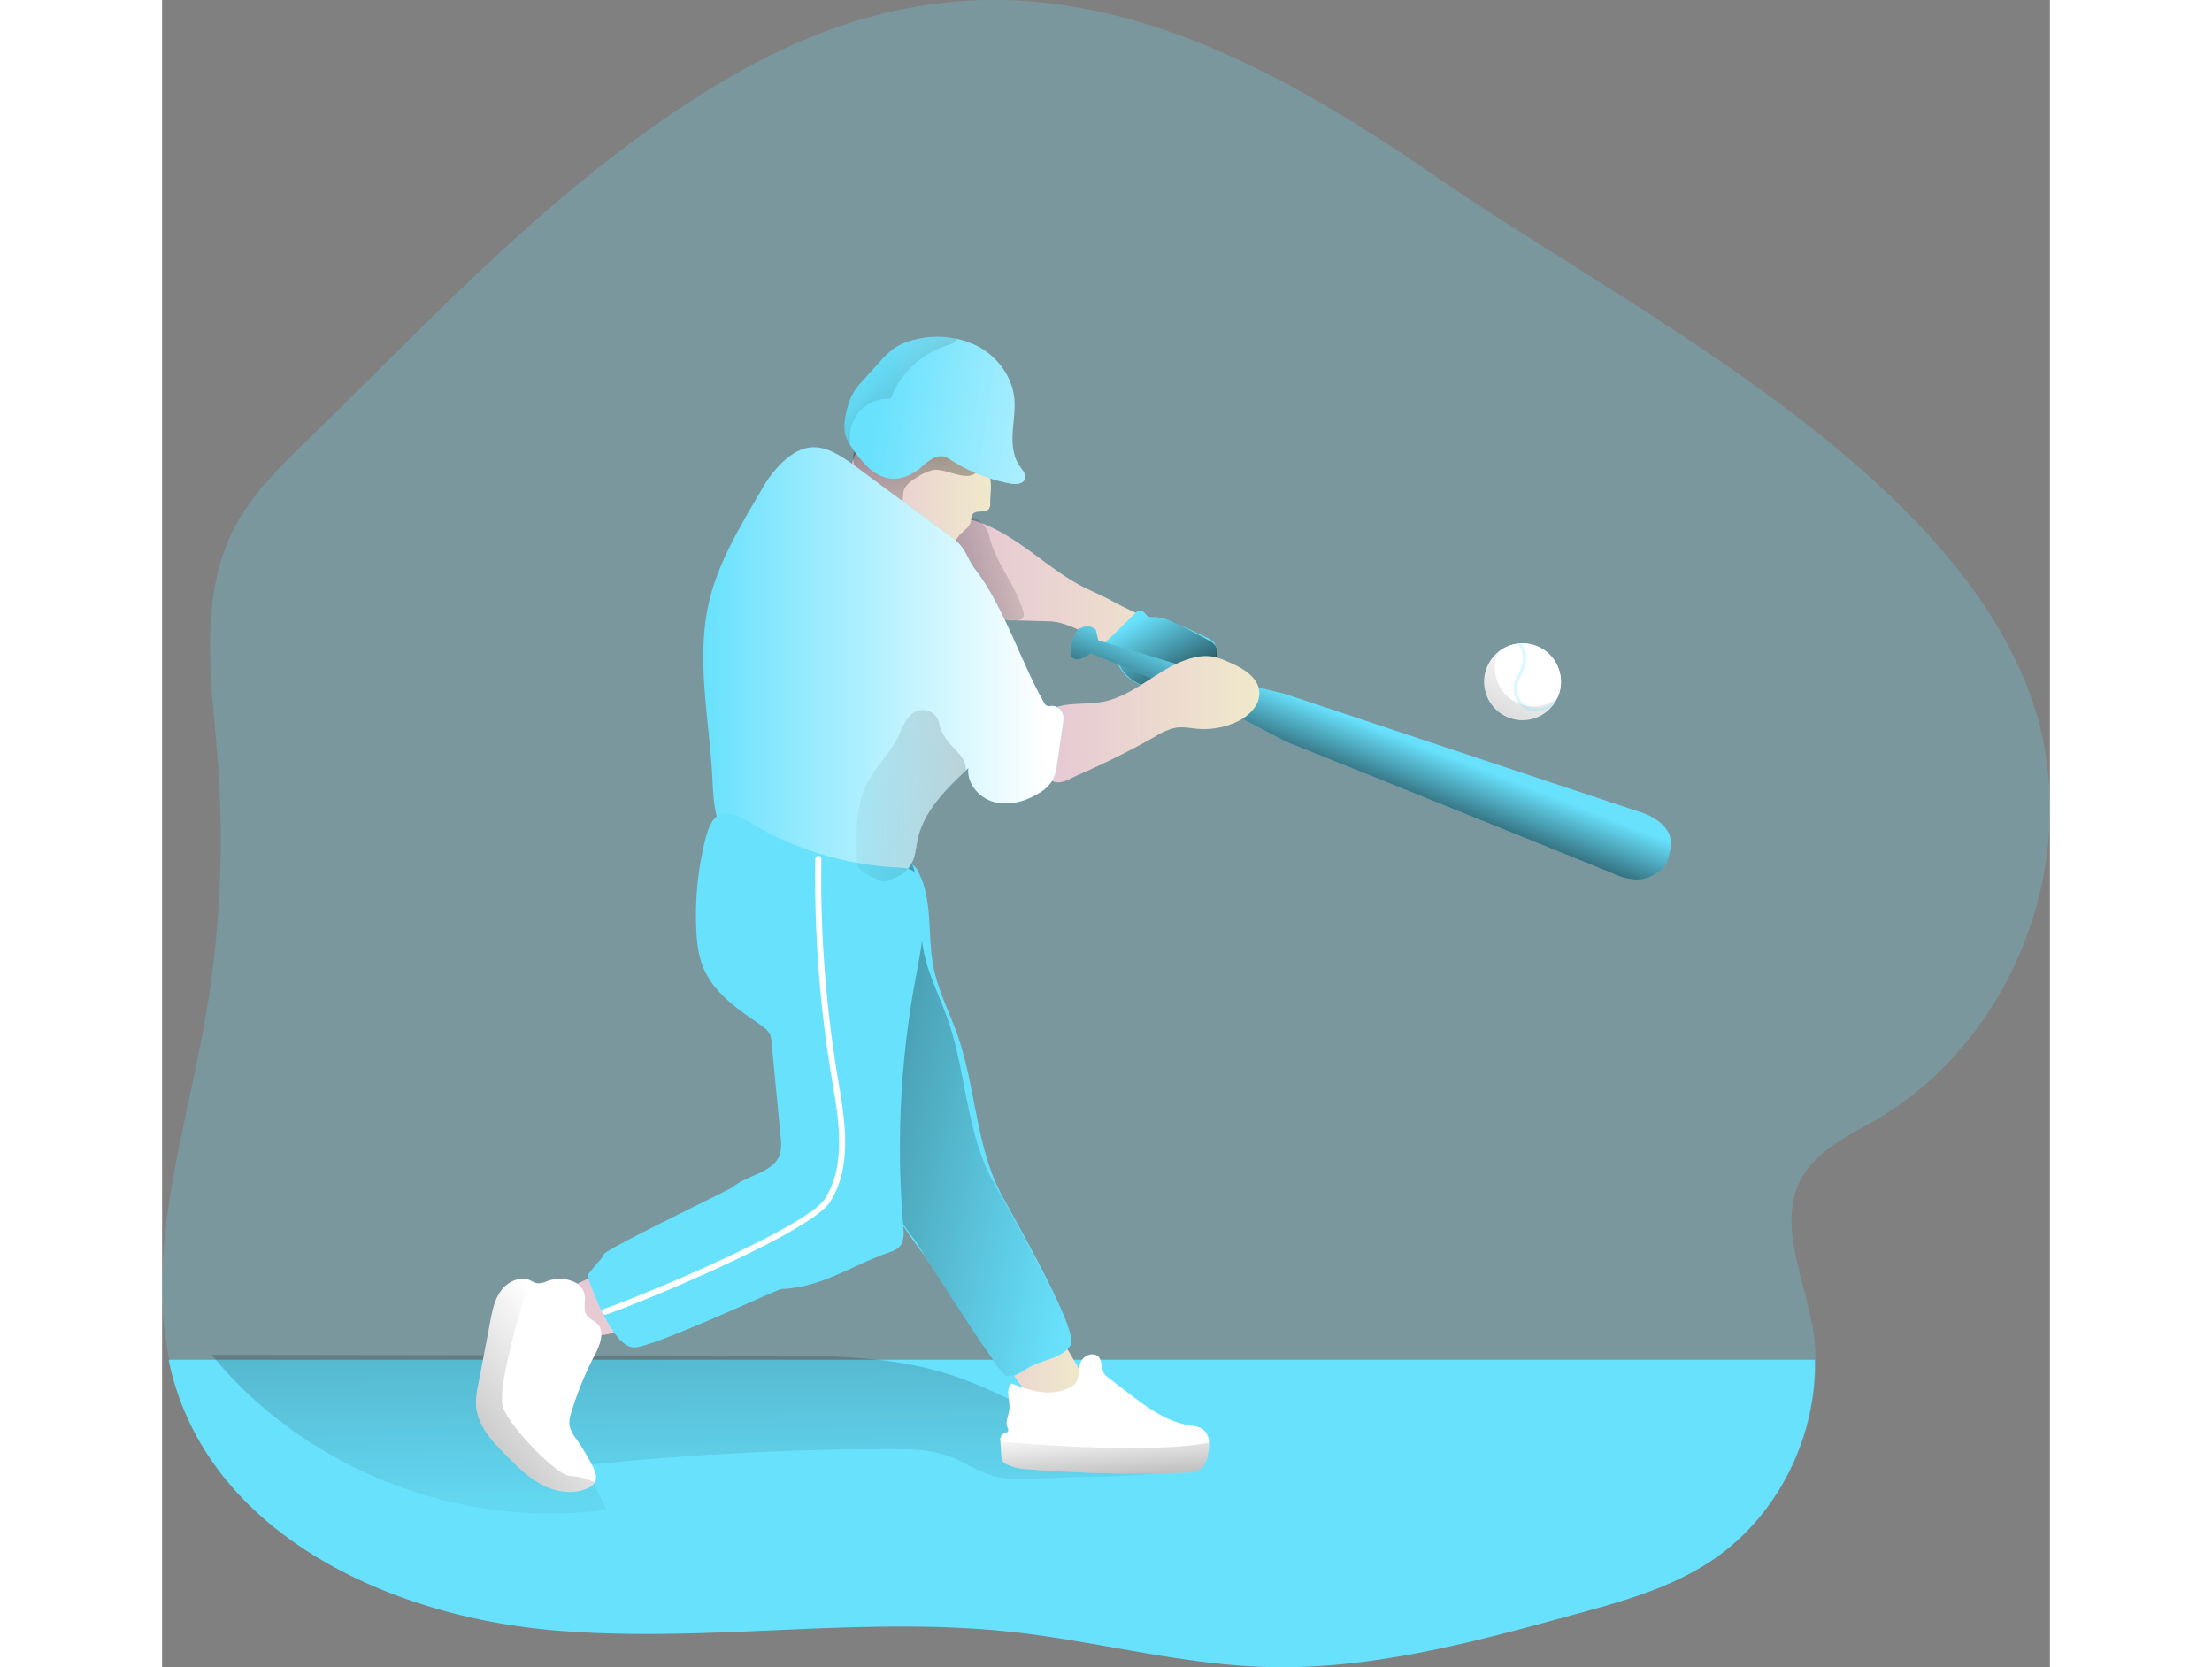 <svg id="Layer_1" data-name="Layer 1" xmlns="http://www.w3.org/2000/svg" xmlns:xlink="http://www.w3.org/1999/xlink" viewBox="0 0 576.75 509.34" width="406" height="306" class="illustration styles_illustrationTablet__1DWOa"><rect x="0" y="0" width="576.75" height="509.34" fill="#808080" stroke="none"/><defs><linearGradient id="linear-gradient" x1="239.65" y1="475.93" x2="234.02" y2="118.45" gradientUnits="userSpaceOnUse"><stop offset="0" stop-color="#010101" stop-opacity="0"></stop><stop offset="0.95" stop-color="#010101"></stop></linearGradient><linearGradient id="linear-gradient-2" x1="315.37" y1="185.75" x2="395.43" y2="185.75" gradientUnits="userSpaceOnUse"><stop offset="0" stop-color="#e5c6d6"></stop><stop offset="0.42" stop-color="#ead4d0"></stop><stop offset="1" stop-color="#f0e9cb"></stop></linearGradient><linearGradient id="linear-gradient-3" x1="599.3" y1="279.15" x2="608.1" y2="318.05" gradientTransform="translate(-277.97 86.12) rotate(-15.9)" xlink:href="#linear-gradient"></linearGradient><linearGradient id="linear-gradient-4" x1="447.27" y1="224.32" x2="435.39" y2="254.94" xlink:href="#linear-gradient"></linearGradient><linearGradient id="linear-gradient-5" x1="350.19" y1="168.58" x2="210.51" y2="211.96" xlink:href="#linear-gradient"></linearGradient><linearGradient id="linear-gradient-6" x1="285.56" y1="150.14" x2="328.84" y2="150.14" xlink:href="#linear-gradient-2"></linearGradient><linearGradient id="linear-gradient-7" x1="302.64" y1="178.62" x2="315.3" y2="51.25" xlink:href="#linear-gradient"></linearGradient><linearGradient id="linear-gradient-8" x1="294.48" y1="124.46" x2="403.79" y2="141.04" gradientUnits="userSpaceOnUse"><stop offset="0" stop-color="#fff" stop-opacity="0"></stop><stop offset="0.95" stop-color="#fff"></stop></linearGradient><linearGradient id="linear-gradient-9" x1="340.98" y1="221.5" x2="410.86" y2="221.5" xlink:href="#linear-gradient-2"></linearGradient><linearGradient id="linear-gradient-10" x1="316.38" y1="401.71" x2="356.51" y2="401.71" xlink:href="#linear-gradient-2"></linearGradient><linearGradient id="linear-gradient-11" x1="197.09" y1="388.65" x2="275.88" y2="388.65" xlink:href="#linear-gradient-2"></linearGradient><linearGradient id="linear-gradient-12" x1="362.7" y1="350.71" x2="124.02" y2="301.63" xlink:href="#linear-gradient"></linearGradient><linearGradient id="linear-gradient-13" x1="241" y1="205.02" x2="351.06" y2="205.02" xlink:href="#linear-gradient-8"></linearGradient><linearGradient id="linear-gradient-14" x1="496.12" y1="200.71" x2="415.32" y2="355.69" xlink:href="#linear-gradient"></linearGradient><linearGradient id="linear-gradient-15" x1="275.71" y1="243.55" x2="589.63" y2="259.4" xlink:href="#linear-gradient"></linearGradient><linearGradient id="linear-gradient-16" x1="292.07" y1="110.87" x2="388.16" y2="209.77" xlink:href="#linear-gradient"></linearGradient><linearGradient id="linear-gradient-17" x1="205.05" y1="415.83" x2="45.95" y2="546.07" xlink:href="#linear-gradient"></linearGradient><linearGradient id="linear-gradient-18" x1="363.27" y1="437.78" x2="367.84" y2="502.2" xlink:href="#linear-gradient"></linearGradient></defs><title>Baseball</title><path d="M647.11,216.14c15.82,46.41-5.07,102.56-47.45,127.45-8.53,5-18.29,9.38-23.1,18-7.29,13.12.07,29.05,3,43.78A63.9,63.9,0,0,1,580.77,417c.48,24.26-11.91,48.7-32.39,61.93-12.28,7.95-26.63,12-40.76,15.82-30.92,8.51-62.4,17.06-94.44,16.12-26.23-.75-51.85-7.87-77.92-10.72-46.81-5.06-94.26,3.71-141.14-.6S96.82,472.7,81,428.43a87.65,87.65,0,0,1-3.15-11.25c-7.1-33.18,4.58-68.64,10.71-102.75a317.28,317.28,0,0,0,4.09-80c-1.84-24.33-6.16-50.34,5.3-71.9,5.22-9.82,13.3-17.76,21.26-25.52,41.4-40.34,80.58-83.37,131.19-112.46,78.29-45,144-17.55,214.39,31.11,58.72,40.6,157.9,88.92,182.32,160.48" transform="translate(-75.63 -1.73)" fill="#68e1fd" opacity="0.24" style="isolation: isolate;"></path><path d="M580.56,417.13c.49,24.25-11.91,48.7-32.39,61.93-12.28,7.95-26.63,12-40.76,15.82C476.5,503.39,445,511.93,413,511c-26.22-.75-51.84-7.88-77.92-10.72-46.81-5.06-94.25,3.71-141.14-.6S96.61,472.84,80.8,428.56a86,86,0,0,1-3.16-11.24l.26-.19Z" transform="translate(-75.63 -1.73)" fill="#68e1fd"></path><path d="M352.74,437.65c-12.37-5.21-24.08-12-36.88-16.11-17.57-5.57-36.35-5.65-54.79-5.67l-170.29-.23c28.51,34.92,75.86,53.5,120.57,47.33l-6.47-13.64a918.34,918.34,0,0,1,92.77-4.91c6.36,0,12.89.07,18.82,2.36,4.06,1.56,7.7,4.11,11.84,5.46,5,1.63,10.4,1.39,15.66,1.14,14.26-.68,29.12-.31,43.22-2.33C381.43,443.12,361.89,441.94,352.74,437.65Z" transform="translate(-75.63 -1.73)" fill="url(#linear-gradient)"></path><path d="M373.62,189.15c-6.75-3-7.56-4-14.29-7-7.6-3.4-14-8.92-20.83-13.68s-14.56-8.94-22.89-9c-1.55,9.77,4.74,18.87,10.71,26.77a12.8,12.8,0,0,0,4.17,4,13,13,0,0,0,5.42,1l11,.32c5,.14,12,4.11,16.2,6.7,6,3.64,6.83,7.39,12.62,11.32,4.77,3.23,19.16,4.48,19.69-4.1C395.83,198.72,378.8,191.42,373.62,189.15Z" transform="translate(-75.63 -1.73)" fill="url(#linear-gradient-2)"></path><path d="M372.89,189.14a2.29,2.29,0,0,1,1.74-.91c1,.1,1.43,1.36,2.33,1.81a4.12,4.12,0,0,0,1.92.18,14.38,14.38,0,0,1,6.19,1.75q4.89,2.22,9.71,4.56a6,6,0,0,1,2.24,1.54,4.21,4.21,0,0,1,.7,3.15,8.91,8.91,0,0,1-3.47,5.69,19,19,0,0,1-6.1,3,44.81,44.81,0,0,1-6.35,1.53,15.28,15.28,0,0,1-5.39.13,13.44,13.44,0,0,1-7.39-4.67c-1.22-1.51-1.64-3.75-3.27-4.89-.77-.54-3.2-.48-3.58-.93-1-1.2,1.76-3.19,2.48-3.89Z" transform="translate(-75.63 -1.73)" fill="#68e1fd"></path><path d="M373.66,188.83a2.38,2.38,0,0,1,1.78-.83c1,.15,1.37,1.43,2.24,1.92a4.12,4.12,0,0,0,1.92.27,14.36,14.36,0,0,1,6.1,2.05q4.77,2.46,9.48,5a6.08,6.08,0,0,1,2.16,1.65,4.25,4.25,0,0,1,.54,3.18,8.9,8.9,0,0,1-3.73,5.52,19,19,0,0,1-6.24,2.71,43.81,43.81,0,0,1-6.42,1.23,15.24,15.24,0,0,1-5.39-.13,13.47,13.47,0,0,1-7.15-5c-1.15-1.56-1.47-3.82-3-5-.74-.57-3.17-.63-3.53-1.1-1-1.24,1.92-3.1,2.66-3.76Z" transform="translate(-75.63 -1.73)" fill="url(#linear-gradient-3)"></path><path d="M403.43,210l15.35,3.76,107.78,35.85s11.59,2.89,9.86,11.56c-1,5.06-1.92,6.12-5.29,8-5,2.82-10.7.08-12.39-.65-4-1.73-100-40.33-100-40.33l-19.7-10.4-39.69-16.48s-3.48,2.89-5.51,1.44.87-8.67,2-9a5.17,5.17,0,0,0,.95-.36,3.66,3.66,0,0,1,4.12.75l.73,3.22Z" transform="translate(-75.63 -1.73)" fill="#68e1fd"></path><path d="M403.43,210l15.35,3.76,107.78,35.85s11.59,2.89,9.86,11.56c-1,5.06-1.92,6.12-5.29,8-5,2.82-10.7.08-12.39-.65-4-1.73-100-40.33-100-40.33l-19.7-10.4-39.69-16.48s-3.48,2.89-5.51,1.44.87-8.67,2-9a5.17,5.17,0,0,0,.95-.36,3.66,3.66,0,0,1,4.12.75l.73,3.22Z" transform="translate(-75.63 -1.73)" fill="url(#linear-gradient-4)"></path><path d="M327.38,163.12a12,12,0,0,1,1.22,3.38c2.16,7.8,7.89,14.23,10.12,22a2.51,2.51,0,0,1,0,1.79c-.45.9-1.68,1-2.68.91l-6.64-.35a9.1,9.1,0,0,1-3.91-.8,9.22,9.22,0,0,1-2.33-2.08l-4.57-5.16a37,37,0,0,1-3.34-4.17,18.14,18.14,0,0,1-2.93-10c0-2.59.69-5.37,2.67-7C318.87,158.4,324.52,158.67,327.38,163.12Z" transform="translate(-75.63 -1.73)" fill="url(#linear-gradient-5)"></path><path d="M328.62,155.49a2.92,2.92,0,0,1-.31,1.6c-1,1.58-4,.26-5.09,1.79a5.8,5.8,0,0,0-.5,2.17c-.39,1.65-2,2.63-3.19,3.88-1.53,1.66-2.46,4.1-4.59,4.87-1.59.57-3.35,0-4.89-.7a34.52,34.52,0,0,1-9.82-6.6c-.6,1.14-1.32,2.38-2.55,2.78a4.06,4.06,0,0,1-1.9.06,11.25,11.25,0,0,1-8.07-5.67,15.82,15.82,0,0,1-1.41-3.9c-1.6-6.58-.69-14,3.64-19.24a17.76,17.76,0,0,1,16.39-6,30.42,30.42,0,0,1,7,2.34,19.14,19.14,0,0,1,3.81,2,21.91,21.91,0,0,1,2.79,2.66c2.53,2.71,6.36,5.62,8.15,8.88C329.39,148.87,328.61,152.83,328.62,155.49Z" transform="translate(-75.63 -1.73)" fill="url(#linear-gradient-6)"></path><path d="M311,145.37a15.16,15.16,0,0,0-4.7,2.15c-1.9,1.15-4,2.61-4.21,4.82-.13,1.38,0,3.47-1.36,3.44a2,2,0,0,1-.94-.35q-2.76-1.6-5.42-3.37c-3.92-2.59-8.09-6.32-7.57-11,.33-2.91,2.56-5.34,5.17-6.67a23.46,23.46,0,0,1,8.53-2q5.08-.48,10.19-.55a11.62,11.62,0,0,1,4.7.62c3.57,1.49,11.79,7.31,10,11.89C323.06,150.44,315.48,144.48,311,145.37Z" transform="translate(-75.63 -1.73)" fill="url(#linear-gradient-7)"></path><path d="M290.68,143.87c2.35,2.46,5.6,4.28,9,4.13a13.54,13.54,0,0,0,7.84-3.54c2.06-1.72,4.39-3.91,7-3.25a7.89,7.89,0,0,1,2.22,1.13,51,51,0,0,0,18,7.09c1.71.32,4,.21,4.51-1.45.4-1.33-.72-2.57-1.54-3.7-2.11-2.92-2.45-6.75-2.25-10.34s.87-7.18.47-10.76c-.73-6.6-5.2-12.51-11.07-15.65a27.61,27.61,0,0,0-19.42-2,18.63,18.63,0,0,0-6,2.49,25.6,25.6,0,0,0-4.7,4.43l-5,5.53a20.07,20.07,0,0,0-3.4,4.6c-1.44,3-2.91,8.83-1.91,12.13C285.37,137.74,288.53,141.61,290.68,143.87Z" transform="translate(-75.63 -1.73)" fill="#68e1fd"></path><path d="M339.26,148c-.49,1.65-2.82,1.76-4.51,1.46a51.39,51.39,0,0,1-18-7.09,8,8,0,0,0-2.22-1.16c-2.59-.63-4.92,1.54-7,3.26a13.62,13.62,0,0,1-7.85,3.57c-3.39.14-6.65-1.69-9-4.17a32.08,32.08,0,0,1-5.34-7.12,9.1,9.1,0,0,1-.9-2.06c-1-3.3.45-9.11,1.92-12.15a20,20,0,0,1,3.38-4.57l5-5.55a25.23,25.23,0,0,1,4.7-4.42,18.19,18.19,0,0,1,6-2.47,29.09,29.09,0,0,1,13-.3,24.22,24.22,0,0,1,6.46,2.32c5.86,3.15,10.33,9,11.09,15.67.37,3.56-.27,7.16-.49,10.76s.15,7.42,2.25,10.31C338.55,145.39,339.67,146.67,339.26,148Z" transform="translate(-75.63 -1.73)" fill="url(#linear-gradient-8)"></path><path d="M379.2,226.66a18.3,18.3,0,0,1,6.13-2.6c2.23-.35,4.5.15,6.76.33a23.61,23.61,0,0,0,11.83-2.12c3.64-1.69,7.14-5,6.93-9-.24-4.82-5.4-7.64-9.86-9.49a20,20,0,0,0-4.57-1.49,13.77,13.77,0,0,0-4.83.18c-10.37,2-18,11.56-28.39,13.62-3.47.69-7.05.49-10.56.89s-7.17,1.53-9.43,4.23a10.8,10.8,0,0,0-1.84,9.58,21.43,21.43,0,0,0,5.15,8.81c2.78,2.55,6,.22,9-1.13A252.22,252.22,0,0,0,379.2,226.66Z" transform="translate(-75.63 -1.73)" fill="url(#linear-gradient-9)"></path><path d="M333.11,417.12c1.76,3.18,3.48,6.45,6,9.11s5.93,4.67,9.58,4.6,7.34-2.71,7.79-6.33c.36-2.87-1.25-5.58-2.76-8.05-9-14.78-13.5-27.84-20.1-43.85-.18-.44-12.15,5.83-12.78,6.74-2.05,2.94-5.05,7.35-4.33,11.11.79,4.07,5.66,8.72,7.91,12.17Q329,409.7,333.11,417.12Z" transform="translate(-75.63 -1.73)" fill="url(#linear-gradient-10)"></path><path d="M200.46,394.81a5.8,5.8,0,0,0-2.83,2,4.49,4.49,0,0,0-.53,2.65,11.2,11.2,0,0,0,10.06,10.31,21.61,21.61,0,0,0,6.8-1A578.73,578.73,0,0,0,275.88,389c-4.75-9.08-15.54-16.6-24.63-21-5.24-2.51-10.65,4-14.87,6.83q-8.1,5.48-16.65,10.26C213.46,388.67,207,391.89,200.46,394.81Z" transform="translate(-75.63 -1.73)" fill="url(#linear-gradient-11)"></path><path d="M308.5,385.27c1.62,2.14,22.9,36.87,25.59,37,2.52.09,4.61-1.77,6.82-3,4.17-2.25,9.79-2.6,12.29-6.62,2.78-4.48-19.51-42.55-21.82-47.29-7.2-14.74-7.31-31.94-12.74-47.42-2.41-6.88-5.88-13.43-7.3-20.57-2-9.81-.07-20.58-4.76-29.42a4.74,4.74,0,0,0-2.19-2.37,5.07,5.07,0,0,0-2.42-.15,53.6,53.6,0,0,0-19.06,5.79c-2.61,1.36-5.22,3-6.62,5.63-1.79,3.29-1.28,7.3-.71,11L280.79,322c1.62,10.67,3.38,22.45,8.26,32.12A203.43,203.43,0,0,0,308.5,385.27Z" transform="translate(-75.63 -1.73)" fill="#68e1fd"></path><path d="M305.5,380.43c1.63,2.14,25.55,41.62,28.24,41.72,2.52.09,4.6-1.77,6.82-3,4.16-2.25,9.78-2.6,12.28-6.62,2.79-4.48-22.14-47.3-24.46-52-7.2-14.75-7.3-31.95-12.73-47.43-2.42-6.88-5.88-13.43-7.31-20.57-2-9.81-.06-20.58-4.75-29.42a4.8,4.8,0,0,0-2.2-2.37,5.07,5.07,0,0,0-2.42-.15,53.86,53.86,0,0,0-19.06,5.79c-2.61,1.36-5.21,3.05-6.62,5.63-1.79,3.29-1.27,7.31-.71,11l5.21,34.15c1.63,10.66,3.38,22.44,8.27,32.11A202.6,202.6,0,0,0,305.5,380.43Z" transform="translate(-75.63 -1.73)" fill="url(#linear-gradient-12)"></path><path d="M351,221.79c-.68,4.72-1.5,10.42-1.95,13.49a14.54,14.54,0,0,1-1.13,4.35,11.84,11.84,0,0,1-4.66,4.54c-4,2.43-8.94,3.78-13.49,2.55s-8.34-5.7-7.81-10.35c-.26.23-.49.45-.75.71-6.39,6-12.92,12.6-14.76,21.11-.53,2.47-.64,5.1-1.85,7.31-1.69,3.15-5.11,4.83-8.71,5.58a25,25,0,0,1-3.42.45c-10,.68-19.8-2.36-29.3-5.39-5.41-1.69-11.12-3.6-14.69-8-4.32-5.25-4.43-12.67-4.77-19.45-1-17.7-5-35.69-1-53,2.93-12.52,9.88-23.7,16.3-34.75a35.51,35.51,0,0,1,5.6-7.43c8.61-8.58,15-5.06,23,.79Q302.31,155.2,317,166c4.62,3.41,3.9,5.59,7.39,10.16,8.53,11.21,13.76,28.26,20.79,40.45a1.54,1.54,0,0,0,1.77.82C349.33,217,351.36,219.35,351,221.79Z" transform="translate(-75.63 -1.73)" fill="#68e1fd"></path><path d="M351,221.79c-.68,4.72-1.5,10.42-1.95,13.49a14.54,14.54,0,0,1-1.13,4.35,11.84,11.84,0,0,1-4.66,4.54c-4,2.43-8.94,3.78-13.49,2.55s-8.34-5.7-7.81-10.35c-.26.23-.49.45-.75.71-6.39,6-12.92,12.6-14.76,21.11-.53,2.47-.64,5.1-1.85,7.31-1.69,3.15-5.11,4.83-8.71,5.58a25,25,0,0,1-3.42.45c-10,.68-19.8-2.36-29.3-5.39-5.41-1.69-11.12-3.6-14.69-8-4.32-5.25-4.43-12.67-4.77-19.45-1-17.7-5-35.69-1-53,2.93-12.52,9.88-23.7,16.3-34.75a35.51,35.51,0,0,1,5.6-7.43c8.61-8.58,15-5.06,23,.79Q302.31,155.2,317,166c4.62,3.41,3.9,5.59,7.39,10.16,8.53,11.21,13.76,28.26,20.79,40.45a1.54,1.54,0,0,0,1.77.82C349.33,217,351.36,219.35,351,221.79Z" transform="translate(-75.63 -1.73)" fill="url(#linear-gradient-13)"></path><path d="M238.8,284.9c.14,4.4.6,8.87,2.37,12.9,3.31,7.54,10.6,12.4,17.37,17.1a7.49,7.49,0,0,1,2.77,2.79,7.32,7.32,0,0,1,.51,2.42l2.79,29a13.32,13.32,0,0,1-.16,5c-1.74,5.83-9.75,6.44-14.48,10.27-1.16.94-39.29,19.14-39.44,20.62-.11,1.09-5.27,5.84-4.89,6.86,2.1,5.77,8.13,21.64,14.28,21.51s43.69-17.8,45-17.85c12.33-.5,21.42-7.18,33.06-11.28a7.33,7.33,0,0,0,2.8-1.48c1.59-1.57,1.49-4.11,1.3-6.34a282.45,282.45,0,0,1,3.62-75.08c1.83-10,4.19-20.33,1.35-30.06a6.57,6.57,0,0,0-1.71-3.2c-1.29-1.14-3.18-1.24-4.91-1.32A97.77,97.77,0,0,1,255.13,253c-7.57-4.52-11.21-4-13.54,5.16A96,96,0,0,0,238.8,284.9Z" transform="translate(-75.63 -1.73)" fill="#68e1fd"></path><path d="M207.21,449.74c.75,1.54,1.47,3.45.6,4.91a4.36,4.36,0,0,1-1.95,1.62c-4.25,2.13-9.51,1.38-13.75-.75S184.37,450,181,446.6c-4.43-4.39-9.13-9.38-9.47-15.64a25.24,25.24,0,0,1,.64-6q1.86-9.72,3.72-19.53c.64-3.3,1.28-6.67,3.27-9.37s5.63-4.5,8.75-3.26a10.26,10.26,0,0,0,2.44,1,7.1,7.1,0,0,0,3-.71c4.54-1.61,11.68-.26,11.46,5.62-.08,1.73-.34,3.64.71,5,.79,1.09,2.18,1.54,3.12,2.47,2.36,2.48.75,6.49-.83,9.52a101.56,101.56,0,0,0-7.25,17.81,8.76,8.76,0,0,0-.49,3.52,9.37,9.37,0,0,0,2,4.16A74.58,74.58,0,0,1,207.21,449.74Z" transform="translate(-75.63 -1.73)" fill="#fff"></path><path d="M395.46,442.43a12.09,12.09,0,0,1-.19,2.89c-.3,1.91-.75,4-2.32,5.21a7.9,7.9,0,0,1-4.55,1.09,407.59,407.59,0,0,1-47.79-1,18.23,18.23,0,0,1-6.91-1.5,3.39,3.39,0,0,1-1.35-1.13,4,4,0,0,1-.34-1.61c-.07-1.42-.19-2.85-.26-4.27a2.32,2.32,0,0,1,.6-2.18c.56-.41,1.54-.37,1.76-1.05.15-.41-.11-.82-.26-1.23-.64-1.73.49-3.6.64-5.44.26-2.7-1.35-6,.68-7.8,3.53,1.31,7.17,2.63,10.93,2.74,2.7,0,6.69-.64,8.56-2.85,1.69-2,.42-4.83,2-7.12,1.09-1.61,3.68-2.36,5-1s.75,3.75,1.88,5.33a5.72,5.72,0,0,0,1.23,1.12c1.92,1.5,3.87,3,5.83,4.5,5.63,4.31,11.57,8.77,18.56,10,1.69.26,3.57.41,4.8,1.58A5,5,0,0,1,395.46,442.43Z" transform="translate(-75.63 -1.73)" fill="#fff"></path><path d="M503,209.93a11.73,11.73,0,1,1-11.72-11.67A11.73,11.73,0,0,1,503,209.93Z" transform="translate(-75.63 -1.73)" fill="#fff"></path><path d="M503,209.93a11.73,11.73,0,0,1-1.1,5A13.08,13.08,0,0,1,500,217.8s-.08,0-.08,0a11.6,11.6,0,0,1-8.65,3.82A11.69,11.69,0,0,1,484,200.81a11.57,11.57,0,0,1,5.42-2.4,6.49,6.49,0,0,1,1.26-.11,3.33,3.33,0,0,1,.63,0A11.68,11.68,0,0,1,503,209.93Z" transform="translate(-75.63 -1.73)" fill="url(#linear-gradient-14)"></path><path d="M503,209.93a11.73,11.73,0,0,1-1.1,5,11.72,11.72,0,0,1-19.07-9.09,11.09,11.09,0,0,1,1.14-5,11.73,11.73,0,0,1,19,9.12Z" transform="translate(-75.63 -1.73)" fill="#fff"></path><path d="M321.23,237.08c-6.39,6-12.92,12.6-14.76,21.11-.53,2.47-.64,5.1-1.85,7.31-1.69,3.15-5.11,4.83-8.71,5.58a28.83,28.83,0,0,1-6-2.88,5,5,0,0,1-1.47-1.31,4.57,4.57,0,0,1-.53-2.33c-.26-8.1-.48-16.61,3.24-23.8,2.59-5,6.95-9,9.42-14.1,1.17-2.4,2-5.1,4.1-6.75a5.1,5.1,0,0,1,8.39,3C314.5,229.61,321.23,231.54,321.23,237.08Z" transform="translate(-75.63 -1.73)" fill="url(#linear-gradient-15)"></path><path d="M211,403.39a1,1,0,0,1-.89-.64.93.93,0,0,1,.59-1.18c11.12-3.77,61.85-24.9,67.42-33.61,6.57-10.27,4.27-23.94,2.24-36l-.12-.72a371.16,371.16,0,0,1-5.06-67.15,1,1,0,0,1,.95-.92.94.94,0,0,1,.92.95,370.19,370.19,0,0,0,5,66.81l.12.73c2.09,12.39,4.45,26.43-2.51,37.31-5.89,9.22-57,30.49-68.39,34.37A1.06,1.06,0,0,1,211,403.39Z" transform="translate(-75.63 -1.73)" fill="#fff"></path><path d="M318.41,105.21c0,.82-1.2,1.49-2.14,1.79a27.67,27.67,0,0,0-18.11,16.54,11.71,11.71,0,0,0-9.39,3.86,11.84,11.84,0,0,0-2.85,9.71l-.57-.38a9.1,9.1,0,0,1-.9-2.06c-1-3.3.45-9.11,1.92-12.15a20,20,0,0,1,3.38-4.57l5-5.55a25.23,25.23,0,0,1,4.7-4.42,18.19,18.19,0,0,1,6-2.47A29.09,29.09,0,0,1,318.41,105.21Z" transform="translate(-75.63 -1.73)" fill="url(#linear-gradient-16)"></path><path d="M207.81,454.65a4.36,4.36,0,0,1-1.95,1.62c-4.25,2.13-9.51,1.38-13.75-.75S184.37,450,181,446.6c-4.43-4.39-9.13-9.38-9.47-15.64a25.24,25.24,0,0,1,.64-6q1.86-9.72,3.72-19.53c.64-3.3,1.28-6.67,3.27-9.37s5.63-4.5,8.75-3.26c0,0-10.55,32.72-8.07,39.06s16.56,20.77,20.43,20.77A18.25,18.25,0,0,1,207.81,454.65Z" transform="translate(-75.63 -1.73)" fill="url(#linear-gradient-17)"></path><path d="M395.46,442.43a12.09,12.09,0,0,1-.19,2.89c-.3,1.91-.75,4-2.32,5.21a7.9,7.9,0,0,1-4.55,1.09,407.59,407.59,0,0,1-47.79-1,18.23,18.23,0,0,1-6.91-1.5,3.39,3.39,0,0,1-1.35-1.13,4,4,0,0,1-.34-1.61c-.07-1.42-.19-2.85-.26-4.27,0,0,43.76,4.23,63.49.37C395.31,442.47,395.39,442.43,395.46,442.43Z" transform="translate(-75.63 -1.73)" fill="url(#linear-gradient-18)"></path><g opacity="0.24" style="isolation: isolate;"><path d="M501.93,214.89A13.08,13.08,0,0,1,500,217.8s-.08,0-.08,0a8.55,8.55,0,0,1-4.44,1.3,7.59,7.59,0,0,1-2.28-.35,7.09,7.09,0,0,1-4.52-8,10.61,10.61,0,0,1,1-2.56l.16-.27a13.83,13.83,0,0,0,1.57-4.92c.08-1.77-.67-3.89-2.05-4.6a6.49,6.49,0,0,1,1.26-.11,5.77,5.77,0,0,1,1.77,4.79,13.76,13.76,0,0,1-1.69,5.27l-.12.28a9.53,9.53,0,0,0-1,2.35,6,6,0,0,0,3.93,6.84C496.26,218.78,500.2,217.28,501.93,214.89Z" transform="translate(-75.63 -1.73)" fill="#68e1fd"></path></g></svg>